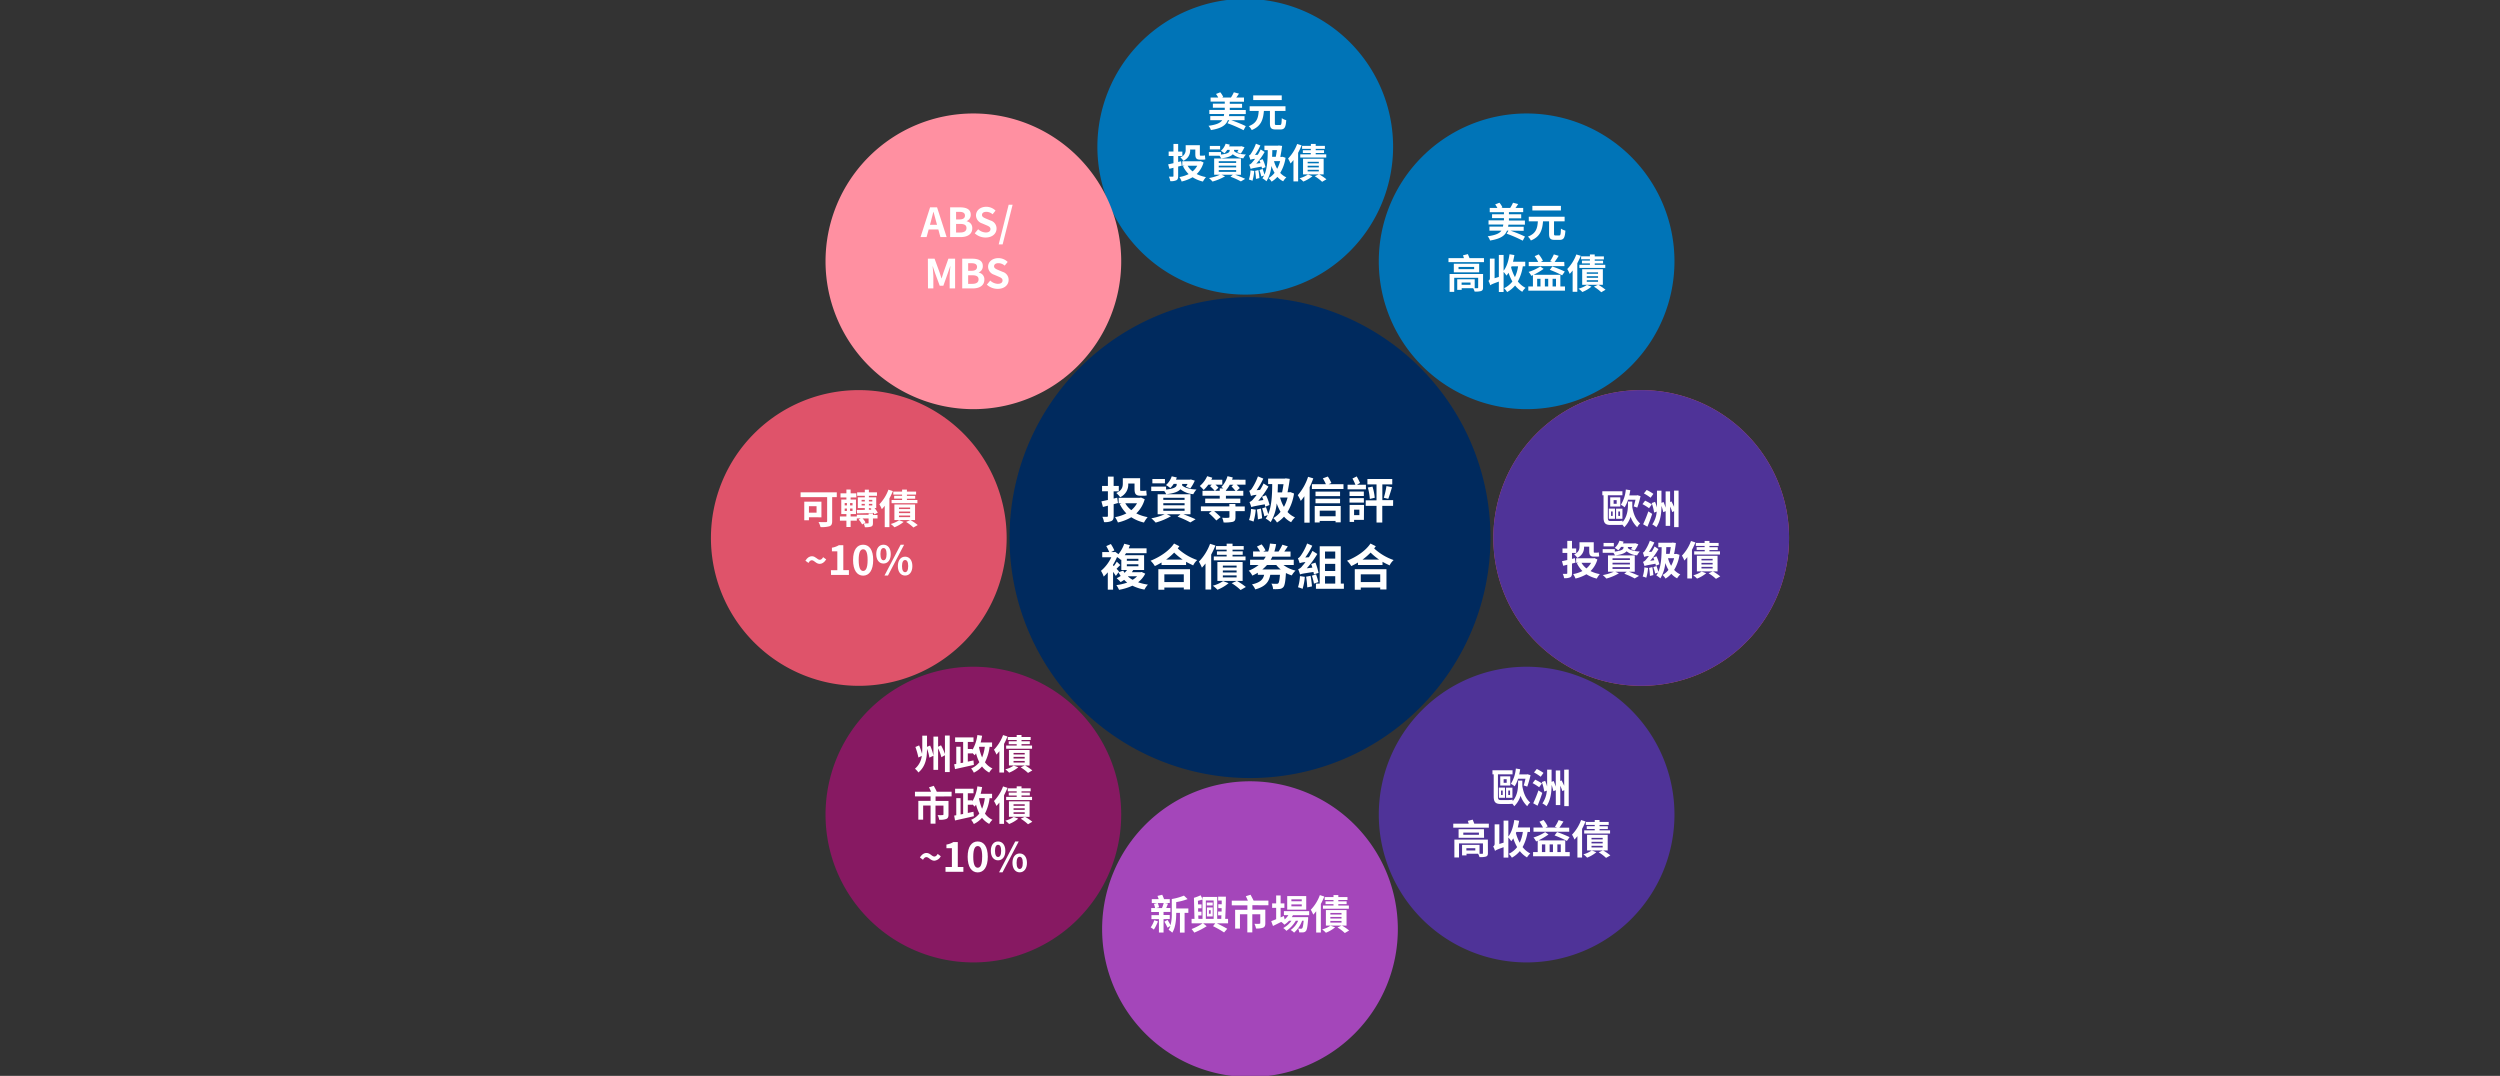 <svg id="bg" xmlns="http://www.w3.org/2000/svg" viewBox="0 0 1120 482"><rect x="0" y="0" width="1120" height="482" fill="#333333" stroke="none"/><defs><style>.cls-1{fill:#0074b7;}.cls-2{fill:#df536a;}.cls-3{fill:#4f3398;}.cls-4{fill:#a446ba;}.cls-5{fill:#871962;}.cls-6{fill:#ff90a1;}.cls-7{fill:#002a5e;}.cls-8{isolation:isolate;}.cls-9{fill:#fff;}</style></defs><path class="cls-1" d="M557.88-.5a66.24,66.24,0,1,0,66.23,66.24A66.24,66.24,0,0,0,557.88-.5Z"/><path class="cls-2" d="M801.5,241a66.24,66.24,0,1,1-66.24-66.23A66.24,66.24,0,0,1,801.5,241Z"/><path class="cls-3" d="M801.5,241a66.24,66.24,0,1,1-66.24-66.23A66.24,66.24,0,0,1,801.5,241Z"/><path class="cls-2" d="M318.5,241a66.24,66.24,0,1,0,66.24-66.23A66.24,66.24,0,0,0,318.5,241Z"/><path class="cls-4" d="M560,482.5a66.24,66.24,0,1,1,66.23-66.24A66.24,66.24,0,0,1,560,482.5Z"/><path class="cls-5" d="M389.24,411.76a66.23,66.23,0,1,1,93.66,0A66.22,66.22,0,0,1,389.24,411.76Z"/><path class="cls-1" d="M730.76,70.24a66.23,66.23,0,1,0,0,93.66A66.22,66.22,0,0,0,730.76,70.24Z"/><path class="cls-6" d="M389.24,70.24a66.23,66.23,0,1,1,0,93.66A66.22,66.22,0,0,1,389.24,70.24Z"/><path class="cls-3" d="M730.76,411.76a66.23,66.23,0,1,0-93.66,0A66.22,66.22,0,0,0,730.76,411.76Z"/><path class="cls-7" d="M667.73,240.84A107.73,107.73,0,1,1,560,133.11,107.73,107.73,0,0,1,667.73,240.84Z"/><g class="cls-8"><path class="cls-9" d="M551.61,53.86a56.55,56.55,0,0,1,6.5,2.64l-1,1.84a58.53,58.53,0,0,0-7.2-3.13l.81-1.35h-.65c-.86,2.21-2.79,3.63-7.59,4.42a5.53,5.53,0,0,0-1.07-1.92c3.62-.49,5.31-1.3,6.16-2.5H542.2V52h6.06c.06-.29.11-.62.15-.94h-6.63V49.25h6.92v-1h-5.33v-1.8h5.33v-.92h-6.36V43.68h3.42a10.35,10.35,0,0,0-1-1.58l1.91-.76A7.85,7.85,0,0,1,548,43.45l-.52.23h4a16.91,16.91,0,0,0,1.28-2.34l2.3.6c-.39.63-.81,1.22-1.2,1.74h3.45v1.89h-6.37v.92h5.51v1.8h-5.51v1h7.17V51.1h-7.4c0,.32-.09.63-.15.94h7v1.82Z"/><path class="cls-9" d="M573.45,56c.59,0,.7-.47.79-3.06a6.14,6.14,0,0,0,2,.9c-.22,3.22-.76,4.16-2.59,4.16h-2.16c-2,0-2.56-.69-2.56-2.79V49.7h-2.7c-.33,3.74-1.15,6.82-5.46,8.57a6,6,0,0,0-1.33-1.75c3.75-1.4,4.25-3.84,4.47-6.82h-4.07V47.61h16.06V49.7h-4.76v5.51c0,.68.11.79.71.79Zm.77-11.18H561.44V42.75h12.78Z"/><path class="cls-9" d="M527.81,74.6v4.29c0,1-.19,1.57-.81,1.87a5.68,5.68,0,0,1-2.71.4,7.49,7.49,0,0,0-.62-2c.72,0,1.46,0,1.7,0s.34-.09.34-.34V75.16l-1.82.47-.56-2,2.38-.52V69.89h-2.15v-2h2.15V64.49h2.1v3.42h1.89v2h-1.89v2.64l1.32-.32.27,2Zm11.38-1.83a11.21,11.21,0,0,1-3.08,5.2,15.76,15.76,0,0,0,4.16,1.37,11.16,11.16,0,0,0-1.35,2,14.67,14.67,0,0,1-4.64-1.94,17.22,17.22,0,0,1-4.9,1.92,9.65,9.65,0,0,0-1-2A14.74,14.74,0,0,0,532.5,78,13.35,13.35,0,0,1,530,74.5l.67-.24h-1v-2h7.82l.38-.09Zm-9-.74a8.22,8.22,0,0,0-1.42-1.53A3.44,3.44,0,0,0,531.18,67V65.06h6.36V69c0,.52,0,.74.29.74h1a4.65,4.65,0,0,0,1-.13c0,.54.09,1.28.16,1.78a3.47,3.47,0,0,1-1.14.13h-1.2c-1.77,0-2.15-.76-2.15-2.56V67l-2.32,0A5,5,0,0,1,530.21,72Zm1.87,2.23a8.55,8.55,0,0,0,2.22,2.52,8.63,8.63,0,0,0,2.08-2.52Z"/><path class="cls-9" d="M552.87,67.69c1,1,2.88,1.41,5.31,1.53A7.06,7.06,0,0,0,557,70.93a8.57,8.57,0,0,1-4.72-1.82c-.69.8-2.18,1.5-5.21,1.84a5.89,5.89,0,0,0-.72-1.17h-4.77V68.14H547v1.1c3.44-.36,3.89-1.17,3.89-1.84v-.27h-1.08a7.66,7.66,0,0,1-1.26,1.55,10.39,10.39,0,0,0-1.59-1.1,7.17,7.17,0,0,0,2.11-3.2l1.87.41c-.09.27-.19.54-.3.79h5.11l.33-.09,1.45.45a15.7,15.7,0,0,1-1.65,2.85l-1.66-.61a10.78,10.78,0,0,0,.63-1.05h-2v.56Zm.49,10.59c1.65.61,3.42,1.33,4.48,1.85l-1.92,1.15a33.85,33.85,0,0,0-4.69-2.12l1.1-.88h-5.08l1.57.72a23.92,23.92,0,0,1-5.62,2.34,13.79,13.79,0,0,0-1.58-1.57,20.29,20.29,0,0,0,4.91-1.49h-2.59V71h12v7.31Zm-6.75-11.35H542V65.37h4.61ZM546,73h7.8v-.77H546Zm0,2h7.8v-.77H546Zm0,2h7.8v-.81H546Z"/><path class="cls-9" d="M561.89,76.59A20.6,20.6,0,0,1,561.1,81a8.47,8.47,0,0,0-1.61-.56,14.78,14.78,0,0,0,.74-4.1Zm-2.38-6.88a2.23,2.23,0,0,0,1-1,20.93,20.93,0,0,0,2.14-4.33l2,.79a24,24,0,0,1-2.43,4.25l1.26-.09a20.37,20.37,0,0,0,1.3-2.38l1.78,1.13a29.7,29.7,0,0,1-3.75,5.24l1.89-.27a12.41,12.41,0,0,0-.5-1.2l1.44-.54a14.23,14.23,0,0,1,1.3,3.58l-1.57.63a7.67,7.67,0,0,0-.18-.88c-3.82.68-4.48.83-4.88,1.06a15.89,15.89,0,0,0-.68-1.89,3.31,3.31,0,0,0,1.46-1.19,16.11,16.11,0,0,0,1.17-1.46,6.29,6.29,0,0,0-2.09.42A18.31,18.31,0,0,0,559.51,69.71Zm4.25,6.48a32.73,32.73,0,0,1,.47,3.58l-1.55.4a31,31,0,0,0-.38-3.62Zm12.17-5.51a18.36,18.36,0,0,1-2.39,6.77,8.1,8.1,0,0,0,2.75,2,7.78,7.78,0,0,0-1.42,1.78,8.69,8.69,0,0,1-2.61-2,11.76,11.76,0,0,1-2.58,2.16,7.64,7.64,0,0,0-1.35-1.6A8.92,8.92,0,0,0,571,77.43a17.64,17.64,0,0,1-1.4-3.1,16.1,16.1,0,0,1-2.22,6.88,10.24,10.24,0,0,0-1.84-1.33,7.53,7.53,0,0,0,.76-1.26l-1.24.45a25.36,25.36,0,0,0-.83-2.9l1.42-.47c.31.81.63,1.8.83,2.56,1.21-2.76,1.46-6.59,1.48-11h-1.5v-2h6.12l.31-.09,1.5.2c-.18,1.55-.51,3.37-.81,4.93h.66l.34-.07ZM570,67.26c0,1-.06,2-.09,3h1.64c.19-1,.37-2.07.52-3Zm.77,4.93a13.16,13.16,0,0,0,1.41,3.42,15.8,15.8,0,0,0,1.33-3.42Z"/><path class="cls-9" d="M583.11,65.12a30,30,0,0,1-1.55,3.33V81.27h-2.09V71.71a16.86,16.86,0,0,1-1.31,1.53,14.56,14.56,0,0,0-1.1-2.2,18.91,18.91,0,0,0,4.07-6.55ZM588,78.93a15.49,15.49,0,0,1-4.12,2.41,11.49,11.49,0,0,0-1.69-1.48,12.38,12.38,0,0,0,3.76-1.69Zm-.72-12.25h-3.94V65.35h3.94v-.88h2.16v.88h4.11v1.33h-4.11v.6h3.73v1.26h-3.73v.61h4.72v1.42H582.52V69.15h4.71v-.61h-3.56V67.28h3.56ZM591,78.12a21.28,21.28,0,0,1,3.24,2.21l-1.93,1.12A19.28,19.28,0,0,0,589,78.94l1.85-.82h-7.09v-7H593v7Zm-5.17-4.94h5v-.7h-5Zm0,1.8h5v-.72h-5Zm0,1.8h5v-.72h-5Z"/></g><g class="cls-8"><path class="cls-9" d="M518.75,412.77a17.62,17.62,0,0,1-1.82,3.69,13.45,13.45,0,0,0-1.41-1,13,13,0,0,0,1.59-3.19Zm2.52-1v6H519.2v-6h-3.35v-1.8h3.35v-1.39h-3.46v-1.76h1.74a10.59,10.59,0,0,0-.52-1.88l1.48-.36H516V402.8h3.08c-.16-.49-.36-1-.54-1.43l2.14-.52c.27.6.59,1.33.81,1.95h2.57v1.74h-2.25l1.46.29c-.27.68-.54,1.39-.81,1.95h1.87v1.76h-3.07v1.39h2.79v1.8Zm-2.6-7.19a9.12,9.12,0,0,1,.6,1.87l-1.3.37h2.59a20.5,20.5,0,0,0,.78-2.24Zm13.71,4.38H530.7v8.84h-2.09v-8.84h-1.67v.21c0,2.65-.24,6.36-1.77,8.66a8,8,0,0,0-1.65-1.27,7.36,7.36,0,0,0,.81-1.75l-1.28.79a21.44,21.44,0,0,0-1.41-2.7l1.41-.76a20.07,20.07,0,0,1,1.35,2.36,19.59,19.59,0,0,0,.56-5.33v-6.41a25,25,0,0,0,5.45-1.53l1.64,1.57a28,28,0,0,1-5.11,1.35v2.83h5.44Z"/><path class="cls-9" d="M550.18,413.65h-5.06c1.73.81,3.56,1.77,4.68,2.45l-1.42,1.64a40.55,40.55,0,0,0-4.94-2.81l1-1.28H539l1.6,1.3a33.92,33.92,0,0,1-5.56,2.86,18.69,18.69,0,0,0-1.21-1.6,23.17,23.17,0,0,0,4.94-2.56h-4.94v-2h1.3l-.25-9.43a20,20,0,0,0,3-1.14l.9,1.75v-1h6.53v9.83h1.82c0-.5,0-1,.09-1.58h-1.51v-1.7h1.58c0-.5,0-1,0-1.54H545.8v-1.72h1.53c0-.57,0-1.11,0-1.67h-1.6v-1.73h3.47c0,3.15-.16,7.15-.32,9.94h1.28Zm-13.29-2h1.84V403c-.69.2-1.37.39-2.06.56l.06,1.62h1.56v1.71h-1.53l0,1.53h1.51v1.71h-1.46Zm3.33-8.23v8.23h3.49v-8.23Zm3.06,2.23h-2.65v-1.31h2.67Zm-2.57.89h2.59v4.05h-2.59Zm.88,2.82h.81v-1.6h-.81Z"/><path class="cls-9" d="M561.06,405.53v2h5.8v6.07c0,1.06-.21,1.65-1,2a8.16,8.16,0,0,1-3.17.36,7.43,7.43,0,0,0-.72-2.11c.9.06,2,.06,2.23,0s.4-.07.4-.31v-3.94h-3.57v8.1h-2.23v-8.1H555.5V416h-2.16v-8.41h5.49v-2h-7v-2.09h7.22c-.27-.64-.61-1.38-.92-2l2.12-.66c.45.83,1,1.91,1.36,2.64h6.64v2.09Z"/><path class="cls-9" d="M579.25,410c-.15.29-.33.58-.51.87h7.31s0,.48,0,.74c-.26,3.51-.55,4.95-1,5.47a1.68,1.68,0,0,1-1.19.61,11.25,11.25,0,0,1-1.82,0,4.16,4.16,0,0,0-.48-1.68,11.79,11.79,0,0,0,1.27.06.61.61,0,0,0,.54-.2c.26-.27.47-1.19.67-3.37h-.7a12.78,12.78,0,0,1-3.6,5.33,6.08,6.08,0,0,0-1.52-1.19,9.8,9.8,0,0,0,3.35-4.14h-1.06a13.76,13.76,0,0,1-4.21,4.52,6.38,6.38,0,0,0-1.41-1.26,10.72,10.72,0,0,0,3.68-3.26h-1.08a11.1,11.1,0,0,1-2.09,1.77,7.6,7.6,0,0,0-1.41-1.26c-1.29.65-2.59,1.29-3.69,1.83l-.79-2.16c.61-.23,1.37-.54,2.21-.88v-5.08h-1.8v-2h1.8v-3.55h2v3.55h1.69v2h-1.69V411l1.44-.63.37,1.53a8.61,8.61,0,0,0,1.66-1.91h-2v-1.8h11.32V410Zm5.94-2.48h-8.52v-6.09h8.52Zm-2-4.61h-4.65v.86h4.65Zm0,2.27h-4.65v.86h4.65Z"/><path class="cls-9" d="M593.28,401.64a30.05,30.05,0,0,1-1.54,3.33v12.82h-2.09v-9.56a17.14,17.14,0,0,1-1.32,1.53,14,14,0,0,0-1.1-2.19A18.57,18.57,0,0,0,591.3,401Zm4.85,13.81a15.47,15.47,0,0,1-4.13,2.42,10.07,10.07,0,0,0-1.69-1.48,12.51,12.51,0,0,0,3.76-1.69Zm-.72-12.24h-3.95v-1.33h3.95V401h2.16v.88h4.1v1.33h-4.1v.59h3.72v1.26h-3.72v.62h4.72v1.42h-11.6v-1.42h4.72v-.62h-3.57V403.8h3.57Zm3.76,11.43a22,22,0,0,1,3.24,2.22L602.48,418a19.39,19.39,0,0,0-3.29-2.5l1.85-.83H594v-6.95h9.25v6.95ZM596,409.71h5V409h-5Zm0,1.8h5v-.72h-5Zm0,1.8h5v-.72h-5Z"/></g><g class="cls-8"><path class="cls-9" d="M676.68,103.33a59.11,59.11,0,0,1,6.5,2.65l-1,1.84a60.74,60.74,0,0,0-7.2-3.14l.81-1.35h-.65c-.87,2.22-2.79,3.64-7.6,4.43a5.5,5.5,0,0,0-1.06-1.92c3.62-.49,5.31-1.3,6.16-2.51h-5.37v-1.82h6.07c0-.28.11-.61.14-.93h-6.62V98.72h6.91v-1h-5.33V96h5.33v-.92H667.4V93.16h3.43a9.88,9.88,0,0,0-1-1.58l1.91-.76a8.2,8.2,0,0,1,1.35,2.11l-.53.23h4a15.83,15.83,0,0,0,1.27-2.34l2.31.59c-.4.63-.81,1.23-1.21,1.75h3.46v1.89H676V96h5.5v1.8H676v1h7.16v1.86h-7.4c0,.32-.09.63-.14.93h7v1.82Z"/><path class="cls-9" d="M698.51,105.48c.6,0,.7-.47.79-3.07a6.11,6.11,0,0,0,2,.91c-.22,3.22-.76,4.15-2.6,4.15h-2.16c-2,0-2.55-.68-2.55-2.79V99.17h-2.71c-.32,3.75-1.15,6.83-5.45,8.57a6.16,6.16,0,0,0-1.33-1.74c3.74-1.41,4.25-3.84,4.46-6.83h-4.07V97.09h16.06v2.08h-4.75v5.51c0,.69.11.8.7.8Zm.78-11.19H686.5V92.22h12.79Z"/><path class="cls-9" d="M664.82,115.64v1.8h-15.9v-1.8h6.93c-.14-.43-.29-.88-.43-1.26l2.21-.54c.2.56.49,1.22.71,1.8Zm-.42,13.18c0,.93-.23,1.31-.92,1.58a9.45,9.45,0,0,1-2.86.22,6.62,6.62,0,0,0-.63-1.51h-5.15v.75h-2v-4.75h7.83v4h1.19c.25,0,.36-.08.36-.31v-4.36H651.49v6.32h-2.07v-8h15ZM662.67,122H651.31v-3.86h11.36Zm-2.25-2.42h-7v1h7Zm-1.62,7h-4v1h4Z"/><path class="cls-9" d="M682.22,119.33A21,21,0,0,1,680,126.1a10.18,10.18,0,0,0,3.44,2.86,7.27,7.27,0,0,0-1.46,1.77,11.57,11.57,0,0,1-3.22-2.83,11.87,11.87,0,0,1-3.57,2.95,9.25,9.25,0,0,0-1.38-1.74,10.1,10.1,0,0,0,3.74-3,19.17,19.17,0,0,1-1.71-3.92,11.56,11.56,0,0,1-.94,1.29,10.78,10.78,0,0,0-1.29-1.67v9h-2.13v-4.65c-2.86,1-3.45,1.33-3.85,1.66a7.65,7.65,0,0,0-.83-2,1.34,1.34,0,0,0,.67-1.28v-8.68h2.11v8.78l1.9-.57v-9.87h2.13v7.1c1.4-1.75,2.23-4.49,2.66-7.39l2.18.36c-.18,1-.38,2-.63,3h5.49v2Zm-5.06,0c0,.16-.12.32-.18.49a19.65,19.65,0,0,0,1.71,4.32,16.9,16.9,0,0,0,1.41-4.81Z"/><path class="cls-9" d="M701.11,128.33v1.89H684.68v-1.89h2.07v-5.08l-.72.33a8.23,8.23,0,0,0-1.22-1.77,21.11,21.11,0,0,0,5.24-2.41l1.49,1.06a31.09,31.09,0,0,1-4.5,2.65h12v5.22Zm-.24-9.09h-16v-1.89h4.25a20.09,20.09,0,0,0-1.59-2.59l1.82-.8a13.19,13.19,0,0,1,1.87,2.88l-1,.51h5.24l-1-.34a19.12,19.12,0,0,0,1.66-3.05l2.18.65c-.62,1-1.28,2-1.84,2.74h4.32Zm-12.22,9.09h1.49v-3.42h-1.49Zm3.45-3.42v3.42h1.5v-3.42Zm3.33-5.53a52.42,52.42,0,0,1,5.6,2.27l-1.19,1.69a51,51,0,0,0-5.52-2.46Zm.13,5.53v3.42h1.53v-3.42Z"/><path class="cls-9" d="M708.18,114.59a32.1,32.1,0,0,1-1.55,3.33v12.82h-2.09v-9.56a15.65,15.65,0,0,1-1.32,1.53,14.86,14.86,0,0,0-1.09-2.19A18.86,18.86,0,0,0,706.2,114ZM713,128.4a15.41,15.41,0,0,1-4.12,2.42,10.56,10.56,0,0,0-1.7-1.48,12.69,12.69,0,0,0,3.77-1.69Zm-.72-12.24h-3.94v-1.33h3.94V114h2.16v.88h4.1v1.33h-4.1v.59h3.73V118h-3.73v.62h4.72v1.42h-11.6v-1.42h4.72V118h-3.57v-1.26h3.57Zm3.76,11.43a22,22,0,0,1,3.24,2.22l-1.92,1.11a19.92,19.92,0,0,0-3.3-2.5l1.86-.83h-7.1v-7h9.26v7Zm-5.17-4.93h5.05V122h-5.05Zm0,1.8h5.05v-.72h-5.05Zm0,1.8h5.05v-.72h-5.05Z"/></g><g class="cls-8"><path class="cls-9" d="M420.37,102.79h-4.32l-.94,3.42h-2.7l4.27-13.32h3.13l4.28,13.32H421.3Zm-.58-2.07-.4-1.46c-.41-1.38-.77-2.91-1.17-4.35h-.07c-.34,1.46-.74,3-1.13,4.35l-.4,1.46Z"/><path class="cls-9" d="M425.66,92.89h4.41c2.73,0,4.82.79,4.82,3.28a3,3,0,0,1-1.82,2.88v.09a3,3,0,0,1,2.51,3.15c0,2.68-2.24,3.92-5.17,3.92h-4.75Zm4.21,5.42c1.69,0,2.43-.68,2.43-1.75s-.79-1.64-2.39-1.64h-1.59v3.39Zm.31,5.85c1.81,0,2.8-.65,2.8-2s-1-1.84-2.8-1.84h-1.86v3.87Z"/><path class="cls-9" d="M436.69,104.52l1.53-1.83a5.27,5.27,0,0,0,3.39,1.47c1.38,0,2.12-.59,2.12-1.53s-.81-1.3-2-1.8l-1.78-.76a3.84,3.84,0,0,1-2.7-3.58c0-2.18,1.91-3.85,4.61-3.85A5.93,5.93,0,0,1,446,94.35L444.68,96a4.23,4.23,0,0,0-2.82-1.1c-1.17,0-1.93.53-1.93,1.41s1,1.3,2.09,1.75l1.75.73a3.69,3.69,0,0,1,2.68,3.62c0,2.18-1.82,4-4.9,4A7.12,7.12,0,0,1,436.69,104.52Z"/><path class="cls-9" d="M451.88,91.72h1.77l-4.47,17.77h-1.76Z"/><path class="cls-9" d="M415.69,115.89h3l2.27,6.23c.28.83.54,1.71.81,2.57h.09c.28-.86.52-1.74.81-2.57l2.21-6.23h3v13.32h-2.43v-5.56c0-1.26.2-3.11.33-4.37h-.08l-1.08,3.13-2,5.6H421l-2.07-5.6-1.06-3.13h-.07c.12,1.26.34,3.11.34,4.37v5.56h-2.4Z"/><path class="cls-9" d="M431.07,115.89h4.41c2.73,0,4.82.79,4.82,3.28a3,3,0,0,1-1.82,2.88v.09a3,3,0,0,1,2.51,3.15c0,2.68-2.24,3.92-5.17,3.92h-4.75Zm4.21,5.42c1.69,0,2.43-.68,2.43-1.75s-.79-1.64-2.4-1.64h-1.58v3.39Zm.3,5.85c1.82,0,2.81-.65,2.81-2s-1-1.84-2.81-1.84h-1.85v3.87Z"/><path class="cls-9" d="M442.1,127.52l1.53-1.83a5.22,5.22,0,0,0,3.38,1.47c1.39,0,2.13-.59,2.13-1.53s-.81-1.3-2-1.8l-1.78-.76a3.84,3.84,0,0,1-2.7-3.58c0-2.18,1.91-3.85,4.61-3.85a5.89,5.89,0,0,1,4.17,1.71L450.09,119a4.23,4.23,0,0,0-2.82-1.1c-1.17,0-1.93.53-1.93,1.41s1,1.3,2.09,1.75l1.75.73a3.69,3.69,0,0,1,2.68,3.62c0,2.18-1.82,4-4.9,4A7.12,7.12,0,0,1,442.1,127.52Z"/></g><g class="cls-8"><path class="cls-9" d="M731.27,226.1c0,.35,0,.72,0,1.1.63,3.44,1.57,5.55,3.53,7.33a5,5,0,0,0-1.31,1.66,12.21,12.21,0,0,1-3-4.68,11.07,11.07,0,0,1-2.82,4.68,8.5,8.5,0,0,0-.85-1.12,11.25,11.25,0,0,1-1.87.11h-3.44c-2.32,0-3.12-.88-3.12-3.4v-9.89h-.55v-1.8h9v1.8h-6.53v10c0,1.15.27,1.53,1.15,1.53h3.62a9,9,0,0,0,1.78-.18l.07.64c2.14-2.52,2.4-5.72,2.4-7.81V224.7h1.94Zm-10.53,1.75h2.77v4.56h-2.77Zm5.15-.92h-4.52v-4.12h4.52Zm-4.14,4.22h.73v-2h-.73Zm2.52-7.08H722.9v1.62h1.37Zm2.57,8.35H724v-4.53h2.86Zm-1.06-3.27H725v2h.79Zm3.58-5.28a13,13,0,0,1-1.53,3.39,10.57,10.57,0,0,0-1.67-1.12,15.38,15.38,0,0,0,2.21-6.84l2,.3c-.11.8-.26,1.57-.44,2.33h3.35l.31-.08,1.37.42a43.94,43.94,0,0,1-1.46,5.13l-1.6-.52a29.14,29.14,0,0,0,.79-3Z"/><path class="cls-9" d="M738.77,227.69a22,22,0,0,0-2.95-1.84l1.19-1.56a24.41,24.41,0,0,1,3,1.67Zm1.41,2.52c-.6,1.93-1.39,4-2.13,5.76l-1.94-1.1a52,52,0,0,0,2.34-5.78Zm-.72-7.22a20,20,0,0,0-3-1.93l1.26-1.56a20,20,0,0,1,3,1.76ZM752,219.78v16.37H750V229l-.86.41a14.94,14.94,0,0,0-.92-2.48v8.66h-2V229l-1.08.45a22.27,22.27,0,0,0-.79-2.82c-.06,3.31-.4,6.79-2.31,9.56a7.47,7.47,0,0,0-1.83-1.24,11.63,11.63,0,0,0,2-5.75l-1.17.44a19.08,19.08,0,0,0-1.1-4.27l1.51-.54a17.38,17.38,0,0,1,.88,2.52c0-.52,0-1,0-1.53v-6h2v5.44l.94-.36c.34.79.66,1.69.93,2.54v-7.28h2v4.74l.61-.27c.4.74.81,1.6,1.17,2.41v-7.24Z"/><path class="cls-9" d="M704.25,252.47v4.29c0,1-.2,1.56-.81,1.87a5.75,5.75,0,0,1-2.72.39,7.15,7.15,0,0,0-.61-1.94c.72,0,1.46,0,1.69,0s.34-.09.34-.34V253l-1.82.47-.55-2.06,2.37-.52v-3.17H700v-2h2.14v-3.42h2.11v3.42h1.89v2h-1.89v2.65l1.31-.32.27,2Zm11.38-1.84a11.33,11.33,0,0,1-3.08,5.21,15.64,15.64,0,0,0,4.16,1.37,10.48,10.48,0,0,0-1.35,2,14.84,14.84,0,0,1-4.65-1.95,17,17,0,0,1-4.89,1.93,9.18,9.18,0,0,0-1.05-2,14.64,14.64,0,0,0,4.16-1.37,13,13,0,0,1-2.48-3.48l.66-.23h-1v-2h7.81l.38-.09Zm-9-.73a7.62,7.62,0,0,0-1.42-1.53c2.13-1,2.4-2.27,2.4-3.52v-1.92H714v3.92c0,.53,0,.74.29.74h1a4.51,4.51,0,0,0,1-.12c0,.54.09,1.27.16,1.78a3.47,3.47,0,0,1-1.13.12h-1.21c-1.76,0-2.14-.75-2.14-2.55v-1.91l-2.32,0A5,5,0,0,1,706.64,249.9Zm1.88,2.23a8.64,8.64,0,0,0,2.21,2.52,8.51,8.51,0,0,0,2.09-2.52Z"/><path class="cls-9" d="M729.31,245.56c1,.95,2.88,1.4,5.31,1.53a6.91,6.91,0,0,0-1.19,1.71,8.6,8.6,0,0,1-4.72-1.82c-.68.79-2.18,1.49-5.2,1.84a5.37,5.37,0,0,0-.72-1.17H718V246h5.44v1.1c3.44-.37,3.89-1.18,3.89-1.84V245h-1.09a7.88,7.88,0,0,1-1.26,1.55,9.64,9.64,0,0,0-1.58-1.1,7.31,7.31,0,0,0,2.11-3.21l1.87.42c-.09.27-.2.54-.31.79h5.12l.32-.09,1.46.45a16.07,16.07,0,0,1-1.66,2.85l-1.65-.62c.19-.29.43-.66.63-1h-2v.56Zm.48,10.58c1.66.62,3.42,1.34,4.49,1.86l-1.93,1.15a33,33,0,0,0-4.68-2.12l1.1-.89h-5.08l1.57.72a23.1,23.1,0,0,1-5.62,2.34,14.69,14.69,0,0,0-1.59-1.56,20.82,20.82,0,0,0,4.92-1.5h-2.59v-7.31h12v7.31ZM723,244.8h-4.61v-1.57H723Zm-.59,6.09h7.79v-.78h-7.79Zm0,2h7.79v-.78h-7.79Zm0,2h7.79v-.81h-7.79Z"/><path class="cls-9" d="M738.32,254.45a19.21,19.21,0,0,1-.79,4.39,8.36,8.36,0,0,0-1.6-.55,15.3,15.3,0,0,0,.74-4.11ZM736,247.57c.36-.1.66-.43,1-1a20.57,20.57,0,0,0,2.14-4.34l2,.79a24.64,24.64,0,0,1-2.43,4.25l1.26-.09a20.85,20.85,0,0,0,1.29-2.37L743,246a29.5,29.5,0,0,1-3.74,5.24l1.89-.27a12.63,12.63,0,0,0-.5-1.21l1.44-.54a14.64,14.64,0,0,1,1.29,3.59l-1.56.63a8.25,8.25,0,0,0-.18-.89c-3.82.69-4.49.83-4.88,1.07a16.1,16.1,0,0,0-.69-1.89,3.32,3.32,0,0,0,1.46-1.19,15.8,15.8,0,0,0,1.17-1.46,6.52,6.52,0,0,0-2.09.41A18.91,18.91,0,0,0,736,247.57Zm4.25,6.49a32.26,32.26,0,0,1,.46,3.58l-1.54.39a30.84,30.84,0,0,0-.38-3.61Zm12.17-5.51a18.25,18.25,0,0,1-2.4,6.77,8.38,8.38,0,0,0,2.76,2,7.66,7.66,0,0,0-1.43,1.78,9,9,0,0,1-2.61-2.05,12,12,0,0,1-2.57,2.16,7.45,7.45,0,0,0-1.35-1.61,9.13,9.13,0,0,0,2.65-2.28,18.41,18.41,0,0,1-1.41-3.1,16.24,16.24,0,0,1-2.21,6.88,11,11,0,0,0-1.84-1.33,7.53,7.53,0,0,0,.76-1.26l-1.25.45a23.31,23.31,0,0,0-.82-2.9l1.42-.47c.3.81.63,1.8.83,2.56,1.2-2.76,1.46-6.59,1.47-11h-1.49v-2H749l.31-.09,1.49.2c-.18,1.54-.5,3.36-.81,4.93h.67l.34-.07Zm-5.93-3.43c0,1-.05,2.06-.09,3H748c.2-1,.38-2.07.52-3Zm.78,4.94a13.44,13.44,0,0,0,1.4,3.42,15,15,0,0,0,1.33-3.42Z"/><path class="cls-9" d="M759.55,243a33.09,33.09,0,0,1-1.55,3.33v12.82h-2.09v-9.56a15.65,15.65,0,0,1-1.32,1.53,14.86,14.86,0,0,0-1.09-2.19,18.86,18.86,0,0,0,4.07-6.56Zm4.84,13.81a15.12,15.12,0,0,1-4.12,2.41,11,11,0,0,0-1.7-1.47,13,13,0,0,0,3.77-1.69Zm-.72-12.24h-3.94v-1.33h3.94v-.89h2.16v.89h4.11v1.33h-4.11v.59h3.73v1.26h-3.73V247h4.72v1.42H759V247h4.72v-.62H760.1v-1.26h3.57ZM767.43,256a22,22,0,0,1,3.24,2.22l-1.92,1.11a19.92,19.92,0,0,0-3.3-2.5l1.86-.83h-7.1V249h9.26V256Zm-5.17-4.93h5v-.7h-5Zm0,1.8h5v-.72h-5Zm0,1.8h5v-.72h-5Z"/></g><g class="cls-8"><path class="cls-9" d="M682,351.11c0,.34,0,.72,0,1.09.63,3.44,1.57,5.55,3.53,7.33a5.13,5.13,0,0,0-1.32,1.66,12.31,12.31,0,0,1-3-4.68,10.94,10.94,0,0,1-2.83,4.68,9.29,9.29,0,0,0-.84-1.12,11.25,11.25,0,0,1-1.87.11H672.3c-2.33,0-3.12-.88-3.12-3.4v-9.89h-.56v-1.8h9v1.8h-6.54v10c0,1.15.27,1.53,1.16,1.53h3.61a8.45,8.45,0,0,0,1.79-.18l.07.65c2.14-2.52,2.39-5.73,2.39-7.82V349.7H682Zm-10.54,1.74h2.78v4.56H671.5Zm5.15-.92h-4.51v-4.12h4.51Zm-4.14,4.22h.74v-2h-.74Zm2.52-7.08h-1.36v1.62H675Zm2.58,8.36h-2.86v-4.54h2.86Zm-1.06-3.28h-.8v2h.8Zm3.58-5.28a13,13,0,0,1-1.53,3.39,11.41,11.41,0,0,0-1.68-1.12,15.38,15.38,0,0,0,2.22-6.84l1.94.31a22.07,22.07,0,0,1-.43,2.32H684l.31-.07,1.37.41a46,46,0,0,1-1.46,5.13l-1.61-.52a28.29,28.29,0,0,0,.8-3Z"/><path class="cls-9" d="M689.54,352.69a22.62,22.62,0,0,0-2.95-1.84l1.19-1.56a24.41,24.41,0,0,1,3,1.67Zm1.41,2.52c-.6,1.93-1.39,4-2.13,5.76l-1.94-1.1a54.62,54.62,0,0,0,2.34-5.77Zm-.72-7.22a21.1,21.1,0,0,0-3-1.93l1.26-1.56a20.88,20.88,0,0,1,3,1.76Zm12.56-3.2v16.36h-2V354l-.86.42A16.66,16.66,0,0,0,699,352v8.66h-2V354l-1.08.45a23.66,23.66,0,0,0-.79-2.83c-.06,3.31-.4,6.79-2.31,9.56a7.76,7.76,0,0,0-1.83-1.24,11.63,11.63,0,0,0,2-5.74l-1.17.43a19.22,19.22,0,0,0-1.1-4.27l1.51-.54a17.81,17.81,0,0,1,.88,2.52c0-.52,0-1,0-1.53v-6h2v5.44l.93-.36c.34.79.67,1.69.94,2.54v-7.27h2v4.73l.61-.27c.4.74.81,1.6,1.17,2.41v-7.23Z"/><path class="cls-9" d="M667,369v1.8H651.06V369H658c-.15-.43-.29-.88-.43-1.26l2.21-.54c.2.56.49,1.22.7,1.8Zm-.41,13.18c0,.93-.23,1.31-.92,1.58a9.48,9.48,0,0,1-2.86.22,7.1,7.1,0,0,0-.63-1.51H657v.75h-2V378.5h7.83v4H664c.25,0,.36-.08.36-.31v-4.36H653.63v6.32h-2.07v-8h15Zm-1.73-6.84H653.45v-3.86h11.36ZM662.56,373h-7v1h7Zm-1.62,7h-4v1h4Z"/><path class="cls-9" d="M684.36,372.72a20.89,20.89,0,0,1-2.23,6.77,10.18,10.18,0,0,0,3.44,2.86,7.27,7.27,0,0,0-1.46,1.77,11.43,11.43,0,0,1-3.22-2.83,12,12,0,0,1-3.57,2.95,8.92,8.92,0,0,0-1.39-1.74,10.06,10.06,0,0,0,3.75-3,19.17,19.17,0,0,1-1.71-3.92,11.56,11.56,0,0,1-.94,1.29,10.78,10.78,0,0,0-1.29-1.67v9h-2.13v-4.65c-2.86,1-3.46,1.33-3.85,1.66a8.43,8.43,0,0,0-.83-2,1.34,1.34,0,0,0,.67-1.28V369.3h2.1v8.79l1.91-.58v-9.87h2.13v7.1c1.4-1.75,2.23-4.49,2.66-7.39l2.18.36c-.18,1-.38,2-.63,3h5.49v2Zm-5.06,0c0,.16-.12.32-.18.49a19.65,19.65,0,0,0,1.71,4.32,16.9,16.9,0,0,0,1.41-4.81Z"/><path class="cls-9" d="M703.24,381.72v1.89H686.82v-1.89h2.07v-5.08l-.72.33A8.23,8.23,0,0,0,687,375.2a21.11,21.11,0,0,0,5.24-2.41l1.49,1.06a31.09,31.09,0,0,1-4.5,2.65h12v5.22Zm-.23-9.09h-16v-1.89h4.25a20.09,20.09,0,0,0-1.59-2.59l1.82-.8a13,13,0,0,1,1.87,2.89l-1,.5h5.24l-1-.34a19.12,19.12,0,0,0,1.66-3l2.17.65c-.61,1-1.27,2-1.83,2.74H703Zm-12.23,9.09h1.5V378.3h-1.5Zm3.46-3.42v3.42h1.49V378.3Zm3.33-5.53a52.42,52.42,0,0,1,5.6,2.27l-1.19,1.7a48.45,48.45,0,0,0-5.53-2.47Zm.13,5.53v3.42h1.53V378.3Z"/><path class="cls-9" d="M710.31,368a31.05,31.05,0,0,1-1.54,3.34v12.82h-2.09v-9.57a17.14,17.14,0,0,1-1.32,1.53,14,14,0,0,0-1.1-2.19,18.71,18.71,0,0,0,4.07-6.56Zm4.85,13.81a15.47,15.47,0,0,1-4.13,2.42,10.54,10.54,0,0,0-1.69-1.48A12.51,12.51,0,0,0,713.1,381Zm-.72-12.24h-4v-1.33h4v-.88h2.16v.88h4.1v1.33h-4.1v.6h3.72v1.26H716.6V372h4.71v1.42H709.72V372h4.72v-.61h-3.57v-1.26h3.57ZM718.2,381a22,22,0,0,1,3.24,2.22l-1.93,1.12a18.89,18.89,0,0,0-3.29-2.51l1.85-.83H711v-7h9.25v7ZM713,376.05h5v-.7h-5Zm0,1.8h5v-.72h-5Zm0,1.8h5v-.72h-5Z"/></g><g class="cls-8"><path class="cls-9" d="M416.69,334a21.58,21.58,0,0,1,1.49,4.57l-1.82.86a18.62,18.62,0,0,0-1.06-4c0,3.71-.45,7.79-3.85,10.64a8.53,8.53,0,0,0-1.55-1.68,8.88,8.88,0,0,0,3.06-5.74l-1.51.72a34.77,34.77,0,0,0-1.35-4.72l1.67-.72a32.56,32.56,0,0,1,1.3,3.78,22.65,22.65,0,0,0,.11-2.45v-5.69h2.12v5Zm8.78-4.49v16.39h-2.14v-7.55l-1.6.89a20.47,20.47,0,0,0-1.46-4v9.67h-2.09V330h2.09v4.54l1.31-.65a22.7,22.7,0,0,1,1.75,3.94v-8.3Z"/><path class="cls-9" d="M443.35,334.57a21,21,0,0,1-2.09,6.93,8.67,8.67,0,0,0,3.37,2.77,7.64,7.64,0,0,0-1.46,1.84,9.78,9.78,0,0,1-3.23-2.74,11.36,11.36,0,0,1-3.67,2.79,8.36,8.36,0,0,0-1.21-1.89,9.08,9.08,0,0,0,3.68-2.79,20.49,20.49,0,0,1-1.48-4,8.61,8.61,0,0,1-.63.88,10.28,10.28,0,0,0-1-1v.16h-2.05v3.69l2.54-.54.18,2c-3,.69-6.14,1.37-8.45,1.9l-.38-2.18.94-.17v-7.67h1.93v7.33l1.15-.21v-9.28h-3.6v-2.05h8.24v2.05h-2.55v3.15h2.05V336a17.76,17.76,0,0,0,2.23-6.71l2.13.32c-.16,1-.4,2-.65,3h5.11v2Zm-4.74.23a21.71,21.71,0,0,0,1.37,4.54,17.88,17.88,0,0,0,1.21-4.77H438.7Z"/><path class="cls-9" d="M451.35,329.94a30.92,30.92,0,0,1-1.54,3.33v12.82h-2.09v-9.56a17.14,17.14,0,0,1-1.32,1.53,13.68,13.68,0,0,0-1.1-2.2,18.67,18.67,0,0,0,4.07-6.55Zm4.85,13.81a15.71,15.71,0,0,1-4.13,2.41,11.06,11.06,0,0,0-1.69-1.48,12.27,12.27,0,0,0,3.76-1.69Zm-.72-12.24h-4v-1.34h4v-.88h2.16v.88h4.1v1.34h-4.1v.59h3.72v1.26h-3.72V334h4.72v1.42h-11.6V334h4.72v-.61h-3.57V332.1h3.57Zm3.76,11.43a21.28,21.28,0,0,1,3.24,2.21l-1.93,1.12a19.39,19.39,0,0,0-3.29-2.5l1.85-.83H452V336h9.25v6.95ZM454.07,338h5v-.7h-5Zm0,1.81h5v-.72h-5Zm0,1.8h5v-.72h-5Z"/><path class="cls-9" d="M419.13,356.83v2h5.8v6.07c0,1.06-.21,1.66-1,2a8.16,8.16,0,0,1-3.17.36,7.26,7.26,0,0,0-.72-2.1c.9.05,2,.05,2.23,0s.4-.07.4-.3v-3.95h-3.57V369H416.9v-8.11h-3.33v6.32h-2.16v-8.41h5.49v-2h-7v-2.09h7.22c-.27-.65-.61-1.39-.92-2l2.12-.67c.45.83,1.05,1.91,1.36,2.65h6.64v2.09Z"/><path class="cls-9" d="M443.35,357.57a21,21,0,0,1-2.09,6.93,8.67,8.67,0,0,0,3.37,2.77,7.64,7.64,0,0,0-1.46,1.84,9.78,9.78,0,0,1-3.23-2.74,11.36,11.36,0,0,1-3.67,2.79,8.36,8.36,0,0,0-1.21-1.89,9.08,9.08,0,0,0,3.68-2.79,20.49,20.49,0,0,1-1.48-4,8.61,8.61,0,0,1-.63.88,10.28,10.28,0,0,0-1-1v.16h-2.05v3.69l2.54-.54.18,2c-3,.69-6.14,1.37-8.45,1.9l-.38-2.18.94-.17v-7.67h1.93v7.33l1.15-.21v-9.28h-3.6v-2.05h8.24v2.05h-2.55v3.15h2.05V359a17.76,17.76,0,0,0,2.23-6.71l2.13.32c-.16,1-.4,2-.65,3h5.11v2Zm-4.74.23a21.71,21.71,0,0,0,1.37,4.54,17.88,17.88,0,0,0,1.21-4.77H438.7Z"/><path class="cls-9" d="M451.35,352.94a30.92,30.92,0,0,1-1.54,3.33v12.82h-2.09v-9.56a17.14,17.14,0,0,1-1.32,1.53,13.68,13.68,0,0,0-1.1-2.2,18.67,18.67,0,0,0,4.07-6.55Zm4.85,13.81a15.71,15.71,0,0,1-4.13,2.41,11.06,11.06,0,0,0-1.69-1.48,12.27,12.27,0,0,0,3.76-1.69Zm-.72-12.24h-4v-1.34h4v-.88h2.16v.88h4.1v1.34h-4.1v.59h3.72v1.26h-3.72V357h4.72v1.42h-11.6V357h4.72v-.61h-3.57V355.1h3.57Zm3.76,11.43a21.28,21.28,0,0,1,3.24,2.21l-1.93,1.12a19.39,19.39,0,0,0-3.29-2.5l1.85-.83H452V359h9.25v6.95ZM454.07,361h5v-.7h-5Zm0,1.81h5v-.72h-5Zm0,1.8h5v-.72h-5Z"/><path class="cls-9" d="M415,384c-.56,0-1.06.4-1.49,1.19l-1.39-1.05c.94-1.47,1.94-2,2.93-2,1.66,0,2.42,1.58,3.53,1.58.58,0,1.07-.39,1.5-1.17l1.38,1.05a3.53,3.53,0,0,1-2.91,2C416.89,385.55,416.15,384,415,384Z"/><path class="cls-9" d="M423.59,388.42h2.86V380H424v-1.64a8.58,8.58,0,0,0,3.09-1.11h2v11.18h2.5v2.14h-8Z"/><path class="cls-9" d="M433.51,383.84c0-4.61,1.8-6.86,4.51-6.86s4.51,2.27,4.51,6.86-1.8,7-4.51,7S433.51,388.43,433.51,383.84Zm6.51,0c0-3.72-.86-4.8-2-4.8s-2,1.08-2,4.8.86,4.9,2,4.9S440,387.59,440,383.84Z"/><path class="cls-9" d="M443.89,381.18c0-2.67,1.33-4.2,3.24-4.2s3.26,1.53,3.26,4.2-1.35,4.25-3.26,4.25S443.89,383.86,443.89,381.18Zm4.63,0c0-2-.61-2.7-1.39-2.7s-1.37.74-1.37,2.7.6,2.75,1.37,2.75S448.52,383.14,448.52,381.18Zm6.3-4.2h1.57l-7.26,13.83h-1.55Zm-1.24,9.58c0-2.68,1.35-4.21,3.24-4.21s3.26,1.53,3.26,4.21-1.37,4.25-3.26,4.25S453.58,389.23,453.58,386.56Zm4.63,0c0-2-.62-2.72-1.39-2.72s-1.39.76-1.39,2.72.61,2.74,1.39,2.74S458.21,388.52,458.21,386.56Z"/></g><g class="cls-8"><path class="cls-9" d="M374.88,222.72h-2.07v10.73c0,1.3-.31,1.93-1.15,2.29a12.25,12.25,0,0,1-4.07.39,9.73,9.73,0,0,0-.89-2.27c1.28.08,2.85.06,3.28.06s.58-.13.58-.51V222.72h-11.9v-2.16h16.22Zm-12.48,9v1.37h-2.09v-8.33H368v7Zm0-4.93v2.88h3.42v-2.88Z"/><path class="cls-9" d="M391.08,230.71h2.05v1.57h-2.05v2c0,.92-.15,1.37-.83,1.64a8.43,8.43,0,0,1-2.79.27,6.6,6.6,0,0,0-.52-1.67l-.72.45a8.56,8.56,0,0,0-1.55-2.2l.88-.52h-1.69v1h-2.78v2.85h-1.89v-2.85h-2.9v-1.87h2.9v-1.08h-2.3v-6.5h2.3v-.94h-2.64v-1.85h2.64v-1.71h1.89v1.71h2.56v1.85h-2.56v.94h2.4v6.5h-2.4v1.08h2.78v-.74h5.27V230h1.95Zm-12.66-4.28h1v-1.06h-1Zm0,2.46h1v-1.06h-1Zm3.51-3.52h-1.1v1.06h1.1Zm0,2.46h-1.1v1.06h1.1Zm1.91.63c1,0,2.23,0,3.6-.05v-.79h-3.13v-4.83h3.13v-.67H384v-1.56h3.44v-1.19h1.82v1.19h3.62v1.56h-3.62v.67h3.29v4.83h-.75a11.49,11.49,0,0,1,1.44,2.07l-1.5.74a5.9,5.9,0,0,0-.34-.64c-2.7.1-5.47.17-7.45.2Zm2.14-3.81h1.46v-.71H386Zm1.46,1.81v-.72H386v.72Zm1.69,5.82h-2.7a7.64,7.64,0,0,1,1.32,1.75l-.74.46c.72,0,1.55,0,1.78,0s.34-.07.34-.27Zm.13-8.34v.71h1.53v-.71Zm1.53,1.8h-1.53v.72h1.53Zm-1.53,2.63,1.15,0c-.14-.18-.29-.34-.43-.5l.5-.23h-1.22Z"/><path class="cls-9" d="M400,220a29.2,29.2,0,0,1-1.55,3.33v12.82h-2.09v-9.56a15.6,15.6,0,0,1-1.31,1.53,15,15,0,0,0-1.1-2.19,18.86,18.86,0,0,0,4.07-6.56Zm4.84,13.81a15,15,0,0,1-4.12,2.41,11.43,11.43,0,0,0-1.69-1.47,12.88,12.88,0,0,0,3.76-1.69Zm-.72-12.24H400.2v-1.33h3.94v-.89h2.16v.89h4.11v1.33H406.3v.59H410v1.26H406.3V224H411v1.42H399.43V224h4.71v-.62h-3.56v-1.26h3.56ZM407.91,233a22,22,0,0,1,3.24,2.22l-1.93,1.11a19.8,19.8,0,0,0-3.29-2.5l1.85-.83h-7.09V226h9.25V233Zm-5.17-4.93h5v-.7h-5Zm0,1.8h5v-.72h-5Zm0,1.8h5v-.72h-5Z"/><path class="cls-9" d="M363.69,251c-.56,0-1.07.4-1.5,1.19l-1.38-1c.93-1.48,1.94-2,2.93-2,1.66,0,2.41,1.59,3.53,1.59.58,0,1.06-.4,1.49-1.17l1.39,1c-.92,1.46-1.94,2-2.92,2C365.56,252.6,364.82,251,363.69,251Z"/><path class="cls-9" d="M372.25,255.46h2.87V247H372.7v-1.64a8.57,8.57,0,0,0,3.1-1.11h2v11.18h2.51v2.14h-8Z"/><path class="cls-9" d="M382.17,250.89c0-4.61,1.8-6.86,4.52-6.86s4.5,2.26,4.5,6.86-1.8,7-4.5,7S382.17,255.48,382.17,250.89Zm6.52,0c0-3.73-.86-4.81-2-4.81s-2,1.08-2,4.81.87,4.89,2,4.89S388.69,254.63,388.69,250.89Z"/><path class="cls-9" d="M392.56,248.22c0-2.66,1.33-4.19,3.24-4.19s3.26,1.53,3.26,4.19-1.35,4.25-3.26,4.25S392.56,250.9,392.56,248.22Zm4.63,0c0-2-.62-2.7-1.39-2.7s-1.37.74-1.37,2.7S395,251,395.8,251,397.19,250.18,397.19,248.22Zm6.3-4.19h1.56l-7.25,13.82h-1.55Zm-1.25,9.58c0-2.69,1.36-4.22,3.25-4.22s3.25,1.53,3.25,4.22-1.36,4.24-3.25,4.24S402.24,256.27,402.24,253.61Zm4.63,0c0-2-.61-2.72-1.38-2.72s-1.39.75-1.39,2.72.61,2.73,1.39,2.73S406.87,255.57,406.87,253.61Z"/></g><g class="cls-8"><path class="cls-9" d="M498.92,225.89v5.24c0,1.27-.24,1.91-1,2.28a6.92,6.92,0,0,1-3.32.49,8.88,8.88,0,0,0-.75-2.38c.88,0,1.78,0,2.07,0s.42-.11.42-.41v-4.56l-2.23.57-.68-2.51c.84-.17,1.83-.39,2.91-.63v-3.88h-2.62V217.7h2.62v-4.18h2.57v4.18h2.31v2.42h-2.31v3.24l1.61-.4.33,2.4Zm13.91-2.25a13.73,13.73,0,0,1-3.77,6.36,19.26,19.26,0,0,0,5.09,1.68,12.61,12.61,0,0,0-1.65,2.42,17.93,17.93,0,0,1-5.68-2.38,20.62,20.62,0,0,1-6,2.35,11.64,11.64,0,0,0-1.28-2.39,17.85,17.85,0,0,0,5.08-1.68,16.16,16.16,0,0,1-3-4.24l.81-.29h-1.28V223h9.55l.47-.11Zm-11-.9a10.25,10.25,0,0,0-1.74-1.87c2.6-1.19,2.93-2.77,2.93-4.29v-2.35h7.76V219c0,.64,0,.91.36.91h1.18a5.32,5.32,0,0,0,1.24-.16c0,.66.11,1.56.19,2.18a4.35,4.35,0,0,1-1.38.15h-1.48c-2.15,0-2.62-.92-2.62-3.12v-2.33l-2.83,0A6.16,6.16,0,0,1,501.85,222.74Zm2.29,2.73a10.51,10.51,0,0,0,2.7,3.08,10.46,10.46,0,0,0,2.56-3.08Z"/><path class="cls-9" d="M529.55,217.44c1.18,1.17,3.52,1.72,6.49,1.87a8.25,8.25,0,0,0-1.45,2.09,10.54,10.54,0,0,1-5.77-2.22c-.84,1-2.66,1.82-6.36,2.24a7.1,7.1,0,0,0-.88-1.43h-5.83v-2h6.65v1.34c4.2-.44,4.75-1.43,4.75-2.24v-.33h-1.32a9.82,9.82,0,0,1-1.54,1.89,12.55,12.55,0,0,0-1.94-1.34,8.87,8.87,0,0,0,2.58-3.92l2.28.51c-.11.33-.24.66-.37,1h6.25l.4-.11,1.78.54a18.54,18.54,0,0,1-2,3.48l-2-.75a12.87,12.87,0,0,0,.77-1.27h-2.44v.68Zm.59,12.94c2,.75,4.18,1.63,5.48,2.26l-2.35,1.41a41.44,41.44,0,0,0-5.73-2.59l1.35-1.08h-6.21l1.92.88a29.06,29.06,0,0,1-6.87,2.86,16.78,16.78,0,0,0-1.94-1.92,24.75,24.75,0,0,0,6-1.82h-3.17v-8.94h14.72v8.94Zm-8.25-13.86h-5.63V214.6h5.63Zm-.73,7.43h9.53V223h-9.53Zm0,2.42h9.53v-.94h-9.53Zm0,2.47h9.53v-1h-9.53Z"/><path class="cls-9" d="M558,214.91v2.22h-4a12.64,12.64,0,0,1,1.43,1.54l-1.38,1.21H557v2.22h-7.79v1.28h6.45v2H539.93v-2h6.51V222.1h-7.72v-2.22h5.46a20.18,20.18,0,0,0-2.07-2.07l.77-.68h-1.56a15.05,15.05,0,0,1-2.07,2.38,17.12,17.12,0,0,0-1.74-1.78,12.27,12.27,0,0,0,3.3-4.4l2.31.68c-.13.3-.29.59-.42.9h4.89v2.22h-3.08a9.92,9.92,0,0,1,1.38,1.37l-1.52,1.38h2.07V218.8h1.61c-.31-.24-.64-.46-.88-.61a11.87,11.87,0,0,0,2.75-4.86l2.37.57c-.11.33-.19.68-.33,1Zm-4.51,12h4.16V229h-4.16v2.71c0,1.25-.28,1.78-1.23,2.07a16.08,16.08,0,0,1-4.09.28,8.25,8.25,0,0,0-.64-2.11c1.08.07,2.46.07,2.79,0s.47-.08.47-.39V229h-6.85a33.71,33.71,0,0,1,2.91,2.66l-1.94,1.52a37.49,37.49,0,0,0-3.34-3.28l1.27-.9H538v-2.13h12.74v-1.08h2.7Zm0-7a25,25,0,0,0-1.78-2l.9-.75h-1.67a12.6,12.6,0,0,1-1.74,2.53v.22Z"/><path class="cls-9" d="M562.57,228.31a24.64,24.64,0,0,1-1,5.37,10.27,10.27,0,0,0-2-.68,18.29,18.29,0,0,0,.9-5Zm-2.91-8.41a2.69,2.69,0,0,0,1.28-1.18,25.82,25.82,0,0,0,2.62-5.31l2.4,1a30.1,30.1,0,0,1-3,5.19l1.54-.11a24.65,24.65,0,0,0,1.58-2.9l2.18,1.39a36.87,36.87,0,0,1-4.58,6.4L566,224c-.2-.53-.39-1-.61-1.48l1.76-.66a18,18,0,0,1,1.58,4.38l-1.91.77a9.88,9.88,0,0,0-.22-1.08c-4.67.84-5.48,1-6,1.3a20.18,20.18,0,0,0-.83-2.31,4,4,0,0,0,1.78-1.45,19.08,19.08,0,0,0,1.43-1.78,8,8,0,0,0-2.55.5A20.53,20.53,0,0,0,559.66,219.9Zm5.2,7.93a41.09,41.09,0,0,1,.57,4.37l-1.89.49a39.39,39.39,0,0,0-.47-4.43Zm14.87-6.74a22.38,22.38,0,0,1-2.93,8.28,10.18,10.18,0,0,0,3.37,2.42,9.59,9.59,0,0,0-1.74,2.17,10.66,10.66,0,0,1-3.19-2.5,14.64,14.64,0,0,1-3.15,2.64,8.86,8.86,0,0,0-1.65-2,11.05,11.05,0,0,0,3.24-2.8,22.65,22.65,0,0,1-1.72-3.78,19.78,19.78,0,0,1-2.7,8.4,13.26,13.26,0,0,0-2.25-1.62,9.84,9.84,0,0,0,.93-1.54l-1.52.55a30.79,30.79,0,0,0-1-3.55l1.73-.57c.38,1,.77,2.2,1,3.13,1.47-3.37,1.78-8.06,1.8-13.45h-1.83v-2.46h7.49l.37-.11,1.83.24c-.22,1.89-.62,4.11-1,6h.81l.42-.09Zm-7.24-4.18c0,1.28-.07,2.51-.11,3.7h2c.25-1.17.47-2.53.64-3.7Zm1,6a16,16,0,0,0,1.71,4.18,17.83,17.83,0,0,0,1.63-4.18Z"/><path class="cls-9" d="M588.35,214.31a34.3,34.3,0,0,1-1.63,3.9v15.95h-2.37V222.32c-.53.75-1.08,1.48-1.61,2.09a17.14,17.14,0,0,0-1.34-2.57,23.56,23.56,0,0,0,4.62-8.23Zm13.53,2.62v2.14H587.74v-2.14H594a19.92,19.92,0,0,0-1.37-2.62l2.23-.83a17.44,17.44,0,0,1,1.6,2.9l-1.25.55ZM589,226.7h11.64V234h-2.31v-.62h-7.11v.68H589Zm11.35-4.42h-11v-2.05h11Zm-11,1.14h11v2.05h-11Zm1.89,5.37v2.49h7.11v-2.49Z"/><path class="cls-9" d="M611.94,219.22h-8.23v-2.07h3.5a20.88,20.88,0,0,0-1.3-2.77l1.89-.95a27.25,27.25,0,0,1,1.5,2.93l-1.37.79h4Zm-7.35,3v-2H611v2Zm6.44,2.95h-6.44v-2H611Zm0,7.72h-4.4v.93h-2V226.2h6.45Zm-4.4-4.57v2.46H609v-2.46Zm17.47-1.7h-4.84v7.48h-2.58v-7.48h-4.84v-2.48h4.84V217H612.6V214.6h11.13V217h-4.44v7.07h4.84ZM614.88,218a24.1,24.1,0,0,1,1,5l-2.2.52a26.31,26.31,0,0,0-.88-5.12Zm5.07,5a36,36,0,0,0,1.18-5.24l2.49.51c-.55,1.84-1.17,3.89-1.67,5.21Z"/><path class="cls-9" d="M513.07,257a10.83,10.83,0,0,1-3.21,3.85,22.67,22.67,0,0,0,4.4,1.06,10,10,0,0,0-1.54,2.22,19.39,19.39,0,0,1-5.39-1.74,24.24,24.24,0,0,1-6,1.85,10.64,10.64,0,0,0-1.21-2.11A23.54,23.54,0,0,0,505,261a10.18,10.18,0,0,1-1.38-1.23,17,17,0,0,1-1.57,1,18.64,18.64,0,0,0-1.8-1.74,12.71,12.71,0,0,0,1.83-1,15.2,15.2,0,0,1-1-1.61l-1.18,1.59c-.29-.46-.75-1.15-1.24-1.83v8h-2.37V256.4a19.83,19.83,0,0,1-1.83,1.91,11.35,11.35,0,0,0-1.23-2.57,17.76,17.76,0,0,0,4.64-6.08h-4.07v-2.33h3.15a25.75,25.75,0,0,0-1.34-2.68l2.06-.93a21.32,21.32,0,0,1,1.57,2.86l-1.48.75h1.39l.46-.11,1.39,1-.07.2a15.1,15.1,0,0,0,2.73-4.82l2.55.64c-.18.46-.35.92-.55,1.41h8v2.18h-9.19c-.18.3-.38.59-.58.9h8.67v6.62H507.7c-.2.33-.4.66-.62,1H511l.42-.11Zm-9.88-1.36c.18.33.4.66.59,1a12.05,12.05,0,0,0,1.13-1.28h-2.56v-4.62l-.13.13a17.18,17.18,0,0,0-1.78-1.32,28.63,28.63,0,0,1-1.83,3.52v.18c.11.11.25.22.4.37.48-.66,1-1.45,1.32-2l1.58,1.54c-.66.57-1.21,1.17-1.69,1.65.48.53.95,1,1.12,1.19l-.31.39Zm1.63-4.4H510v-.9h-5.17Zm0,2.46H510v-.92h-5.17Zm.5,4.58a13.63,13.63,0,0,0,2.09,1.47,8.74,8.74,0,0,0,2-1.58h-3.94Z"/><path class="cls-9" d="M528.36,244.71c-.24.33-.49.66-.73,1a24.76,24.76,0,0,0,8.72,5.2,7.72,7.72,0,0,0-1.81,2.39c-1-.5-2.13-1-3.17-1.62v1.43h-11V252a30.34,30.34,0,0,1-3,1.6,11,11,0,0,0-1.91-2.39c4-1.61,8.21-4.27,10.52-7.71ZM518.94,255h14.19v9.08h-2.79v-.87h-8.71v1h-2.69Zm2.69,2.31v3.47h8.71v-3.47Zm8.22-6.6a27.37,27.37,0,0,1-3.82-3.15,28.46,28.46,0,0,1-3.63,3.15Z"/><path class="cls-9" d="M544.51,244.38a36.29,36.29,0,0,1-1.9,4.07v15.67h-2.55V252.44a20.31,20.31,0,0,1-1.61,1.87,17.72,17.72,0,0,0-1.34-2.69,23,23,0,0,0,5-8Zm5.91,16.88a18.55,18.55,0,0,1-5,2.95,14.44,14.44,0,0,0-2.07-1.81,15.47,15.47,0,0,0,4.6-2.06Zm-.88-15h-4.81v-1.63h4.81v-1.08h2.64v1.08h5v1.63h-5V247h4.56v1.54h-4.56v.75H558v1.74H543.78v-1.74h5.76v-.75h-4.35V247h4.35Zm4.6,14a26,26,0,0,1,4,2.71l-2.35,1.36a23.71,23.71,0,0,0-4-3.06l2.27-1h-8.67v-8.49h11.31v8.49Zm-6.31-6H554v-.86h-6.16Zm0,2.2H554v-.88h-6.16Zm0,2.2H554v-.88h-6.16Z"/><path class="cls-9" d="M575,253.12a14.21,14.21,0,0,0,5.39,2.51,10,10,0,0,0-1.67,2.15,15,15,0,0,1-2.62-1.07c-.24,3.87-.55,5.63-1.16,6.31a2.52,2.52,0,0,1-1.74.84,17.78,17.78,0,0,1-2.86.06,5.78,5.78,0,0,0-.75-2.46,19.5,19.5,0,0,0,2.31.09,1,1,0,0,0,.79-.25c.31-.33.53-1.36.73-3.78h-4.34c-.55,3-2,5.26-6.73,6.53a7.3,7.3,0,0,0-1.47-2.24c3.8-.86,5-2.27,5.45-4.29h-2.83v-.95a17.45,17.45,0,0,1-2.47,1.3,7.22,7.22,0,0,0-1.61-2.2,16.92,16.92,0,0,0,4.45-2.55h-3.83v-2.36h6.1a15,15,0,0,0,.92-1.38h-5.68v-2.31h3.13a16.71,16.71,0,0,0-1.41-2.2l2.09-1a12,12,0,0,1,1.76,2.7l-1,.51h2.18a15.14,15.14,0,0,0,.81-3.57l2.77.27a26.41,26.41,0,0,1-.79,3.3h1.89a25.5,25.5,0,0,0,1.7-3.06l2.44.75c-.53.81-1.08,1.6-1.58,2.31h2.79v2.31h-8.14c-.24.48-.48.92-.75,1.38H579.6v2.36Zm-7.39,0a15.62,15.62,0,0,1-2.09,2h8.25a13.22,13.22,0,0,1-2-2Z"/><path class="cls-9" d="M588.62,257.32a8.68,8.68,0,0,0-.2-1.08c-4.73.71-5.52.86-6,1.13a21.6,21.6,0,0,0-.84-2.36,3.71,3.71,0,0,0,1.81-1.41,21.46,21.46,0,0,0,1.47-1.78,9,9,0,0,0-2.62.49,20.38,20.38,0,0,0-.79-2.23c.46-.11.83-.53,1.32-1.19a25.2,25.2,0,0,0,2.82-5.41l2.31,1a32.45,32.45,0,0,1-3.15,5.28l1.63-.11a29.75,29.75,0,0,0,1.6-2.86l2.18,1.39a40.12,40.12,0,0,1-4.73,6.42l2.51-.31c-.15-.57-.35-1.12-.53-1.62l1.92-.62a30.12,30.12,0,0,1,1.38,4.6Zm-4.07,1.1a23.28,23.28,0,0,1-1,5.39,11.8,11.8,0,0,0-2.05-.72,20.25,20.25,0,0,0,.88-5Zm2.59-.46a40.85,40.85,0,0,1,.62,4.75l-2.11.44a42.14,42.14,0,0,0-.51-4.79Zm2.44-.66a25.56,25.56,0,0,1,1.06,3.48l-2,.7a20.21,20.21,0,0,0-.93-3.56Zm12.48,4.14v2.35H589.54v-2.33h1.69V244.74h9.44v16.7Zm-8.45-14.35v3.17h4.58v-3.17Zm4.58,5.52h-4.58v3.19h4.58Zm-4.58,8.85,4.58,0v-3.33h-4.58Z"/><path class="cls-9" d="M616.36,244.71c-.24.33-.49.66-.73,1a24.76,24.76,0,0,0,8.72,5.2,7.72,7.72,0,0,0-1.81,2.39c-1-.5-2.13-1-3.17-1.62v1.43h-11V252a30.34,30.34,0,0,1-3,1.6,11,11,0,0,0-1.91-2.39c4-1.61,8.21-4.27,10.52-7.71ZM606.94,255h14.19v9.08h-2.79v-.87h-8.71v1h-2.69Zm2.69,2.31v3.47h8.71v-3.47Zm8.22-6.6a27.37,27.37,0,0,1-3.82-3.15,28.46,28.46,0,0,1-3.63,3.15Z"/></g></svg>